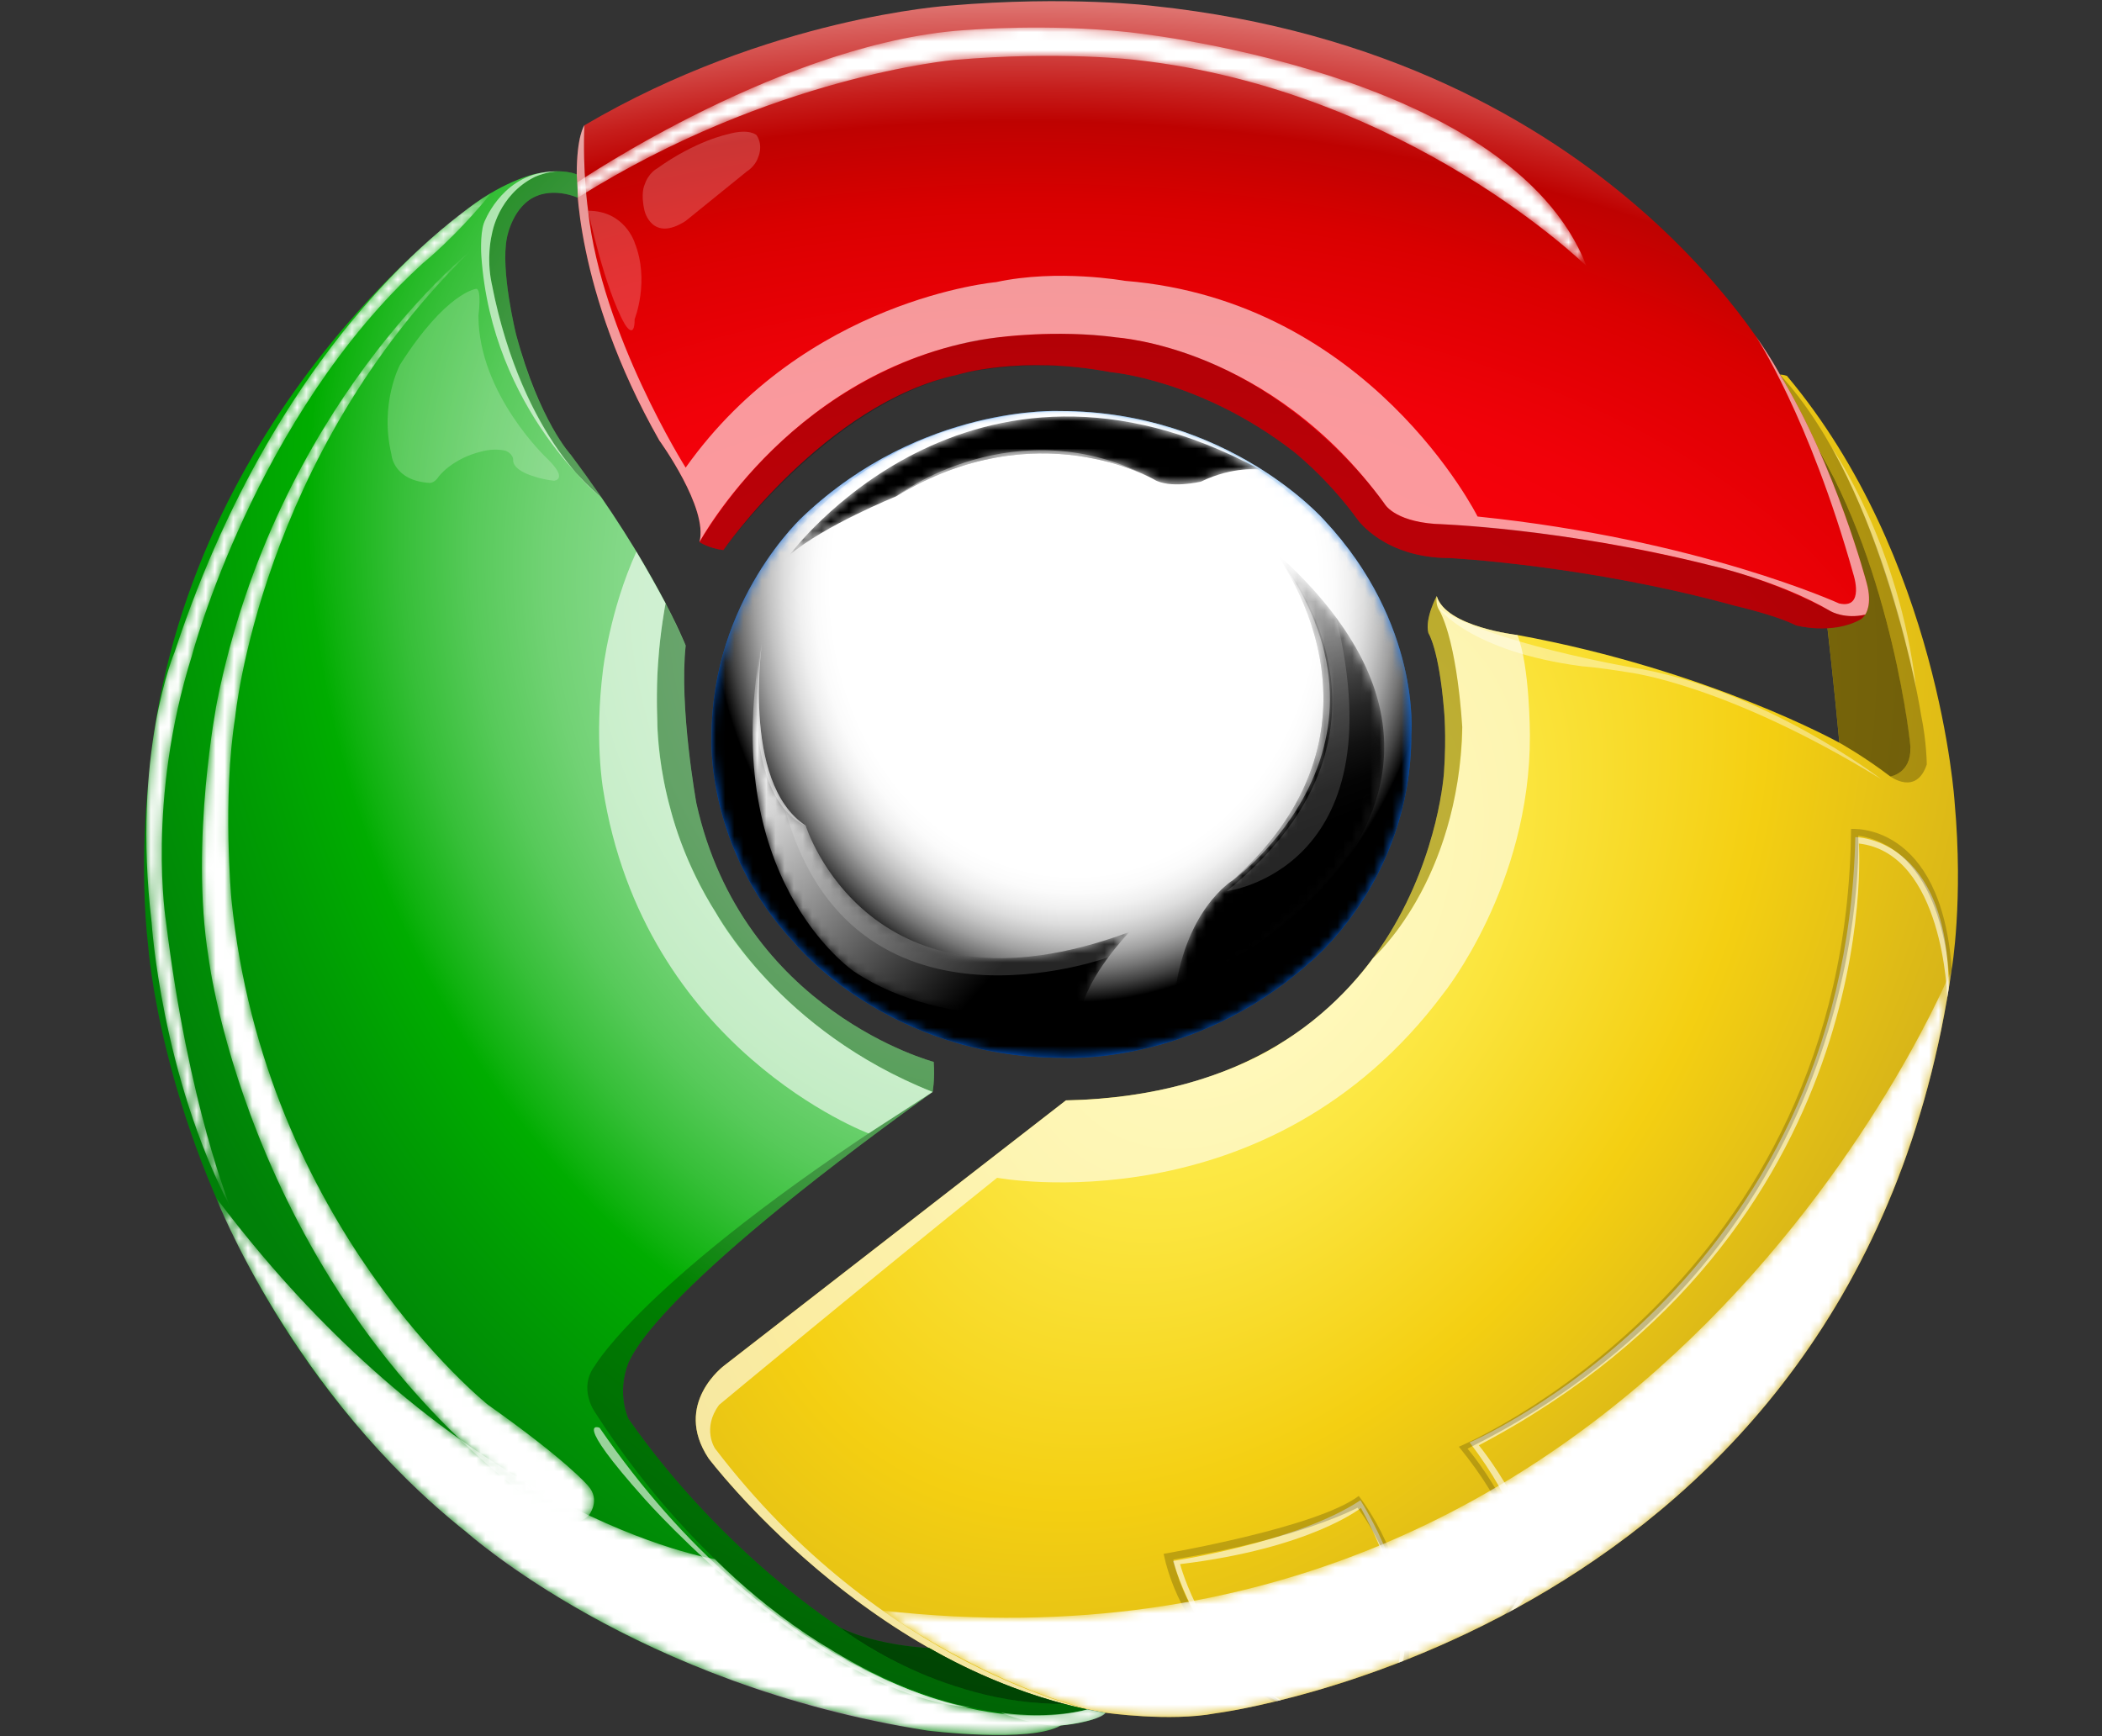 <?xml version="1.0" encoding="utf-8"?>
<!-- Generator: Adobe Illustrator 16.0.0, SVG Export Plug-In . SVG Version: 6.00 Build 0)  -->
<!DOCTYPE svg PUBLIC "-//W3C//DTD SVG 1.1//EN" "http://www.w3.org/Graphics/SVG/1.1/DTD/svg11.dtd">
<svg version="1.1" id="Layer_2" xmlns="http://www.w3.org/2000/svg" xmlns:xlink="http://www.w3.org/1999/xlink" x="0px" y="0px"
	 width="230px" height="190px" viewBox="5.994 25.853 230 190" enable-background="new 5.994 25.853 230 190" xml:space="preserve">
<rect x="5.994" y="25.853" width="230" height="190" fill="#333333" stroke="none"/>
<g id="_x31_">
	
		<radialGradient id="SVGID_1_" cx="706.376" cy="-51.675" r="78.164" gradientTransform="matrix(0.829 0.56 -0.828 1.225 -485.783 -206.68)" gradientUnits="userSpaceOnUse">
		<stop  offset="0.136" style="stop-color:#FFF055"/>
		<stop  offset="0.324" style="stop-color:#FBE53E"/>
		<stop  offset="0.618" style="stop-color:#F4CF12"/>
		<stop  offset="1" style="stop-color:#D0AE1A"/>
	</radialGradient>
	<path fill="url(#SVGID_1_)" d="M126.975,213.288c0,0,6.982,1.002,11.999,0.068c0,0,70.149-8.827,80.581-81.454
		c0,0,1.289-7.497,0.314-18.242c0,0-1.676-26.791-18.351-46.675c0,0-0.418-0.142-0.77-0.142c0,0,5.462,9.002,9.509,23.391
		c0,0,0.865,2.661-1.813,3.61c0,0-1.153,0.487-2.513,0.522c0,0,0.832,7.276,1.325,12.767c0,0-14.302-7.953-35.231-11.789
		c0,0-7.814-0.873-8.827-4.255c0,0-1.325,2.44-0.908,4.045c0,0,1.153,1.709,1.709,8.407c0,0,0.28,2.754,0,6.801
		c0,0-2.056,35.062-41.372,35.93c0,0-18.311,14.201-37.356,28.993c0,0-5.721,4.187-1.744,10.186
		C83.529,185.449,101.319,209.029,126.975,213.288z"/>
	<g id="Panels">
		<path id="WPanel_1" opacity="0.6" fill="#FFFFFF" enable-background="new    " d="M145.73,212.008c0,0-7.601-3.346-11.393-15.328
			c0,0,13.605-2.039,20.511-6.644c0,0,6.436,9.941,4.645,17.599c0,0-0.242,0.093-0.47,0.185c0,0,1.736-6.351-4.121-16.946
			c0,0-5.469,4.422-19.781,6.149c0,0,2.565,9.944,11.042,14.883C146.163,211.905,145.92,211.965,145.73,212.008z"/>
		<path id="BPanel_1" opacity="0.2" enable-background="new    " d="M145.354,212.101c0,0-9.734-5.479-12.039-16.202
			c0,0,16.666-2.827,21.351-6.334c0,0,6.121,7.508,5.481,17.813c0,0-0.339,0.135-0.563,0.222c0,0,0.889-8.718-5.048-16.751
			c0,0-6.15,3.375-20.147,5.676c0,0,1.413,8.818,11.551,15.435C145.94,211.958,145.573,212.048,145.354,212.101z"/>
		<path id="WPanel_2" opacity="0.6" fill="#FFFFFF" enable-background="new    " d="M170.866,202.399c0,0,6.455-4.829-4.061-18.693
			c0,0,41.049-17.477,42.197-66.243c0,0,10.214,0,10.214,16.633c0,0-0.059,0.366-0.154,0.917c0,0-0.396-15.771-9.673-16.85
			c0,0,3.066,42.311-41.582,65.858c0,0,9.958,12.087,4.137,17.796C171.944,201.816,171.421,202.103,170.866,202.399z"/>
		<path id="BPanel_2" opacity="0.2" enable-background="new    " d="M170.577,202.554c0,0,5.671-5.296-4.952-18.378
			c0,0,42.489-17.791,42.909-67.604c0,0,9.836-0.891,11.021,15.329c0,0-0.09,0.62-0.238,1.582c0,0-0.265-14.662-9.997-16.179
			c0,0,2.093,44.841-42.75,67.081c0,0,9.289,10.779,4.732,17.782C171.302,202.168,170.973,202.344,170.577,202.554z"/>
	</g>
	<g id="Glare_1_">
		<path opacity="0.4" fill="#FFFFFF" enable-background="new    " d="M215.645,101.136c0,0-3.077-15.443-9.22-26.29
			C206.425,74.846,213.823,85.377,215.645,101.136z"/>
		<path opacity="0.4" fill="#FFFFFF" enable-background="new    " d="M163.313,92.324c0,0,3.487,4.845,15.837,6.449
			c0,0,1.675,0.104,5.059,0.663c0,0,10.639,1.257,27.627,11.686c0,0-13.084-10.011-27.384-12.244
			C184.451,98.878,168.547,96.123,163.313,92.324z"/>
		<path opacity="0.6" fill="#FFFFFF" enable-background="new    " d="M172.026,95.345c0,0-7.813-0.873-8.826-4.256
			c0,0-0.148,0.819,0.215,1.432c0,0,1.899,2.809,2.579,12.906c0,0,0.348,15.141-9.773,25.293c0,0-3.708,5.389-9.959,9.221
			c0,0-8.556,6.108-23.632,6.332c0,0-18.31,14.201-37.355,28.993c0,0-5.721,4.187-1.745,10.186c0,0,17.148,22.731,42.054,27.587
			c0,0-23.039-4.666-41.355-28.674c0,0-1.464-2.182,0.453-4.772c0,0,16.499-13.708,30.417-24.85c0,0,29.652,5.566,48.84-20.179
			c0,0,9.523-11.788,9.455-28.253C173.394,106.308,173.394,98.737,172.026,95.345z"/>
		<defs>
			<filter id="Adobe_OpacityMaskFilter" filterUnits="userSpaceOnUse" x="102.573" y="131.902" width="116.98" height="81.853">
				<feColorMatrix  type="matrix" values="1 0 0 0 0  0 1 0 0 0  0 0 1 0 0  0 0 0 1 0"/>
			</filter>
		</defs>
		<mask maskUnits="userSpaceOnUse" x="102.573" y="131.902" width="116.98" height="81.853" id="SVGID_2_">
			<g filter="url(#Adobe_OpacityMaskFilter)">
				
					<linearGradient id="SVGID_3_" gradientUnits="userSpaceOnUse" x1="379.514" y1="402.269" x2="496.494" y2="402.269" gradientTransform="matrix(1 0 0 1 -276.94 -229.441)">
					<stop  offset="0" style="stop-color:#333333"/>
					<stop  offset="0.317" style="stop-color:#2C2C2C"/>
					<stop  offset="0.778" style="stop-color:#191919"/>
					<stop  offset="1" style="stop-color:#0D0D0D"/>
				</linearGradient>
				<path fill="url(#SVGID_3_)" d="M102.573,202.104c0,0,10.808,7.868,23.007,10.931c0,0,0.697,0.166,1.395,0.253
					c0,0,6.982,1.002,11.996,0.068c0,0,70.151-8.827,80.583-81.454C219.555,131.901,187.2,211.611,102.573,202.104z"/>
			</g>
		</mask>
		<path mask="url(#SVGID_2_)" fill="#FFFFFF" d="M102.573,202.104c0,0,10.808,7.868,23.007,10.931c0,0,0.697,0.166,1.395,0.253
			c0,0,6.982,1.002,11.996,0.068c0,0,70.151-8.827,80.583-81.454C219.555,131.901,187.2,211.611,102.573,202.104z"/>
	</g>
	<g id="Shadows">
		<path opacity="0.25" enable-background="new    " d="M163.2,91.089c0,0-1.324,2.439-0.906,4.045c0,0,1.151,1.709,1.708,8.406
			c0,0,0.278,2.755,0,6.802c0,0-0.627,10.666-7.781,20.378c0,0,9.424-8.341,9.771-25.293c0,0-0.487-9.211-2.58-12.908
			C163.414,92.521,163.063,92.031,163.2,91.089z"/>
		<path opacity="0.5" enable-background="new    " d="M204.385,74.011c0,0,3.835,8.512,5.876,16.225c0,0,0.871,2.667-1.814,3.61
			c0,0-1.153,0.486-2.513,0.522c0,0,0.832,7.276,1.325,12.769c0,0,2.584,1.413,5.565,3.682c0,0,2.289-0.282,2.215-3.194
			C215.039,107.624,213.19,88.509,204.385,74.011z"/>
		<path opacity="0.25" enable-background="new    " d="M216.211,104.162c0,0-3.822-24.688-15.459-37.319
			c0,0,1.626,2.621,3.633,7.167c0,0,7.996,11.952,10.657,33.613c0,0,0.242,2.677-2.216,3.193c0,0,2.842,2.151,3.994-1.302
			C216.817,109.515,216.817,107.101,216.211,104.162z"/>
	</g>
</g>
<g id="_x32_">
	
		<radialGradient id="SVGID_4_" cx="-552.226" cy="-66.956" r="83.185" gradientTransform="matrix(0.06 -0.998 1.789 0.107 280.029 -435.534)" gradientUnits="userSpaceOnUse">
		<stop  offset="0.407" style="stop-color:#F7010B"/>
		<stop  offset="0.521" style="stop-color:#F10109"/>
		<stop  offset="0.678" style="stop-color:#DF0002"/>
		<stop  offset="0.721" style="stop-color:#D90000"/>
		<stop  offset="0.83" style="stop-color:#BE0201"/>
		<stop  offset="0.872" style="stop-color:#C61D1B"/>
		<stop  offset="0.961" style="stop-color:#D9615E"/>
		<stop  offset="1" style="stop-color:#E2817D"/>
	</radialGradient>
	<path fill="url(#SVGID_4_)" d="M200.752,66.844c0,0-18.058-35.003-68.567-40.34c0,0-9.211-1.151-22.326-0.035
		c0,0-19.757,1.239-39.92,13.098c0,0-0.838,1.116-0.838,5.373c0,0-0.386,12.506,9.033,29.106c0,0,5.407,7.434,4.394,11.131
		c0,0,1.081,0.697,2.616,0.872c0,0,11.128-16.046,25.604-19.185c0,0,6.871-2.163,16.813-0.28c0,0,9.731,0.804,19.848,8.581
		c0,0,3.734,2.861,7.152,7.57c0,0,2.931,4.188,10.048,4.188c0,0,15.105,0.769,31.258,5.233c0,0,4.432,1.011,6.627,2.127
		c0,0,3.872,1.082,7.05-0.628c0,0,1.569-0.767,0.697-4.011C210.241,89.647,206.881,76.897,200.752,66.844z"/>
	<g id="Glare_3_">
		<path opacity="0.6" fill="#FFFFFF" enable-background="new    " d="M69.938,39.566c0,0-0.838,1.116-0.838,5.373
			c0,0-0.386,12.506,9.033,29.108c0,0,5.407,7.433,4.394,11.129c0,0,10.523-19.553,32.606-22.396c0,0,6.314-0.89,13.028,0
			c0,0,16.796,0.994,29.294,18.156c0,0,0.974,1.91,5.556,2.249c0,0,14.127,0.472,30.189,4.554c0,0,7.548,1.699,13.135,5.022
			c0,0,1.519,0.863,3.742,0.355c0,0,0.835-1.047,0.163-3.472c0,0-3.36-12.75-9.489-22.803c0,0-0.838-1.622-2.653-4.222
			c0,0,5.847,8.811,10.688,26.062c0,0,1.295,3.864-1.56,3.21c0,0-15.415-7.033-39.558-9.512c0,0-11.789-23.629-38.582-25.792
			c0,0-7.324-1.326-14.092,0.139c0,0-20.859,1.814-33.977,20.303c0,0-9.188-14.562-10.674-28.116
			C70.345,48.916,69.717,44.611,69.938,39.566z"/>
		<path opacity="0.2" fill="#FFFFFF" enable-background="new    " d="M75.438,60.776c0,0,1.673-4.186,0-8.372
			c0,0-1.073-3.488-5.094-3.488c0,0,1.806,8.547,4.02,12.418C74.364,61.335,75.438,63.148,75.438,60.776z"/>
		<path opacity="0.2" fill="#FFFFFF" enable-background="new    " d="M87.717,44.611c0,0,0.889-0.527,1.216-1.505
			c0,0,0.632-1.255-0.152-2.459c0,0-0.785-0.784-3.155-0.104c0,0-3.501,0.699-7.763,3.768c0,0-0.908,0.453-1.345,1.778
			c0,0-0.452,0.891-0.001,2.827c0,0,0.805,3.506,4.504,1.116"/>
		<defs>
			<filter id="Adobe_OpacityMaskFilter_1_" filterUnits="userSpaceOnUse" x="69.112" y="28.869" width="110.484" height="26.116">
				<feColorMatrix  type="matrix" values="1 0 0 0 0  0 1 0 0 0  0 0 1 0 0  0 0 0 1 0"/>
			</filter>
		</defs>
		<mask maskUnits="userSpaceOnUse" x="69.112" y="28.869" width="110.484" height="26.116" id="SVGID_5_">
			<g filter="url(#Adobe_OpacityMaskFilter_1_)">
				
					<linearGradient id="SVGID_6_" gradientUnits="userSpaceOnUse" x1="346.053" y1="271.368" x2="456.537" y2="271.368" gradientTransform="matrix(1 0 0 1 -276.94 -229.441)">
					<stop  offset="0" style="stop-color:#333333"/>
					<stop  offset="0.149" style="stop-color:#252525"/>
					<stop  offset="0.439" style="stop-color:#111111"/>
					<stop  offset="0.725" style="stop-color:#040404"/>
					<stop  offset="1" style="stop-color:#000000"/>
				</linearGradient>
				<path fill="url(#SVGID_6_)" d="M69.216,47.484c0,0-0.104-0.818-0.104-1.637c0,0,23.176-15.768,43.229-16.744
					c0,0,8.162-0.664,16.884,0.243c0,0,42.035,4.081,50.371,25.639c0,0-19.566-19.256-49.288-22.57c0,0-8.305-1.01-19.926,0.001
					C110.383,32.417,90.406,34.161,69.216,47.484z"/>
			</g>
		</mask>
		<path mask="url(#SVGID_5_)" fill="#FFFFFF" d="M69.216,47.484c0,0-0.104-0.818-0.104-1.637c0,0,23.176-15.768,43.229-16.744
			c0,0,8.162-0.664,16.884,0.243c0,0,42.035,4.081,50.371,25.639c0,0-19.566-19.256-49.288-22.57c0,0-8.305-1.01-19.926,0.001
			C110.383,32.417,90.406,34.161,69.216,47.484z"/>
	</g>
	<path id="Shadow_1_" opacity="0.25" enable-background="new    " d="M82.529,85.179c0,0,1.08,0.697,2.616,0.873
		c0,0,11.379-15.918,25.603-19.185c0,0,7.403-2.095,16.812-0.281c0,0,9.733,0.804,19.848,8.581c0,0,3.734,2.861,7.152,7.57
		c0,0,2.932,4.188,10.048,4.188c0,0,15.106,0.769,31.258,5.233c0,0,4.432,1.011,6.63,2.128c0,0,4.009,1.082,7.047-0.628
		c0,0,0.31-0.18,0.536-0.538c0,0-1.867,0.555-3.742-0.356c0,0-6.072-3.4-13.134-5.021c0,0-15.279-3.977-30.193-4.553
		c0,0-4.237-0.158-5.553-2.251c0,0-11.034-16.116-29.295-18.156c0,0-4.865-0.89-13.027,0
		C115.134,62.782,95.513,64.038,82.529,85.179z"/>
</g>
<g id="_x33_">
	
		<radialGradient id="SVGID_7_" cx="-67.643" cy="-814.833" r="90.287" fx="-68.447" fy="-814.745" gradientTransform="matrix(-0.923 0.386 -0.531 -1.27 -390.256 -908.901)" gradientUnits="userSpaceOnUse">
		<stop  offset="0.147" style="stop-color:#91DD96"/>
		<stop  offset="0.241" style="stop-color:#8DDC92"/>
		<stop  offset="0.328" style="stop-color:#83D887"/>
		<stop  offset="0.412" style="stop-color:#71D274"/>
		<stop  offset="0.495" style="stop-color:#57CA5A"/>
		<stop  offset="0.576" style="stop-color:#36BF38"/>
		<stop  offset="0.655" style="stop-color:#0FB20F"/>
		<stop  offset="0.681" style="stop-color:#00AD00"/>
		<stop  offset="0.788" style="stop-color:#009D03"/>
		<stop  offset="1" style="stop-color:#008008"/>
	</radialGradient>
	<path fill="url(#SVGID_7_)" d="M69.224,47.488c-2.564-1.046-4.356-0.245-4.356-0.245c-2.756,0.976-3.401,4.604-3.401,4.604
		c-0.747,3.559,0.997,10.604,0.997,10.604c2.511,9.42,6,13.188,6,13.188c9.087,12.104,12.558,20.859,12.558,20.859
		c-0.733,6.75,1.168,17.25,1.168,17.25c5.041,22.799,25.971,28.311,25.971,28.311c0.141,2.023-0.123,3.295-0.123,3.295
		c-30.926,22.236-32.861,28.936-33.279,29.613c-1.344,3.437,0,6.156,0,6.156c10.461,14.931,23.202,22.871,23.202,22.871
		c4.094,2.003,9.704,2.211,9.704,2.211c10.28,5.932,19.312,7.083,19.312,7.083c-1.326,1.15-4.919,1.395-4.919,1.395
		c-3.313,1.954-14.583,0.558-14.583,0.558c-80.16-13.678-85.252-85.71-85.252-85.71c-1.047-9.001,0-18.032,0-18.032
		c3.14-39.56,34.221-62.213,34.221-62.213c4.268-3.56,8.097-4.396,8.097-4.396c3.138-0.681,4.564,0.053,4.564,0.053L69.224,47.488z"
		/>
	<g id="Shadows_1_">
		<path opacity="0.25" enable-background="new    " d="M71.831,80.33c0,0-1.896-2.811-3.37-4.692c0,0-3.63-4.03-6-13.188
			c0,0-1.743-7.048-0.996-10.604c0,0,0.648-3.628,3.4-4.604c0,0,1.793-0.801,4.357,0.245l-0.122-2.546c0,0-1.845-0.89-4.564,0.261
			c0,0-3.709,1.549-4.709,6.226c0,0-0.681,2.616,0,5.598C59.827,57.027,62.391,72.567,71.831,80.33z"/>
		<path opacity="0.25" enable-background="new    " d="M108.034,145.351c0,0,0.262-1.271,0.123-3.293
			c0,0-20.931-5.513-25.972-28.312c0,0-1.9-10.5-1.167-17.251c0,0-0.802-1.863-2.2-4.617c0,0-2.475,11.944,0.525,22.407
			C79.345,114.288,83.739,135.565,108.034,145.351z"/>
		<path opacity="0.25" enable-background="new    " d="M108.034,145.351c-30.924,22.237-32.859,28.937-33.277,29.616
			c-1.344,3.436,0,6.153,0,6.153c10.461,14.932,23.202,22.873,23.202,22.873c5.979,4.583,13.317,6.632,13.317,6.632
			c6.613,1.926,11.258,1.719,11.258,1.719c1.307,0.361,2.425,0.576,2.425,0.576s-11.367,3.671-28.373-6.744
			c0,0-13.84-7.61-25.483-25.768c0,0-1.909-2.615,0-5.126C71.103,175.28,77.093,164.869,108.034,145.351z"/>
		<path opacity="0.5" enable-background="new    " d="M122.534,212.344c0,0-7.034-1.638-14.871-6.139c0,0-5.61-0.212-9.704-2.213
			C97.959,203.992,108.41,212.344,122.534,212.344z"/>
	</g>
	<g id="Glare_2_">
		<path opacity="0.6" fill="#FFFFFF" enable-background="new    " d="M112.275,212.729c0,0-21.629-2.931-40.675-30.628
			c0,0-3.209-1.327,4.954,7.813C76.554,189.913,95.531,211.399,112.275,212.729z"/>
		<path opacity="0.5" fill="#FFFFFF" enable-background="new    " d="M115.543,213.29c0,0,4.001,1.6,6.512,1.392
			c0,0,4.36-0.483,4.92-1.396c0,0-0.909-0.122-2.018-0.365C124.959,212.92,121.259,214.054,115.543,213.29z"/>
		<path opacity="0.6" fill="#FFFFFF" enable-background="new    " d="M65.572,44.703c0,0,0.736-0.123,1.632-0.091
			c-1.328-0.025-2.666,0.589-2.666,0.589c-4.05,1.987-4.711,6.226-4.711,6.226c-0.334,1.399-0.302,2.826-0.302,2.826
			c0,1.582,0.302,2.772,0.302,2.772c3.374,17.216,12.004,23.304,12.004,23.304s-12.021-9.56-13.169-26.467
			c0,0-0.162-2.304,0.275-3.586C58.938,50.276,60.697,45.403,65.572,44.703z"/>
		<path opacity="0.6" fill="#FFFFFF" enable-background="new    " d="M84.349,125.78c0,0,6.898,12.924,23.687,19.57
			c0,0-4.06,2.656-7.002,4.54c0,0-24.619-9.195-29.066-37.765c0,0-0.942-5.442,0-12.925c0,0,0.731-6.541,3.666-12.979
			c0,0,1.715,2.937,3.187,5.659c0,0-0.601,3.228-0.788,6.145c0,0-0.257,2.354-0.113,6.722
			C77.919,104.747,77.696,115.395,84.349,125.78z"/>
		<path opacity="0.2" fill="#FFFFFF" enable-background="new    " d="M58.102,57.463c0,0-3.28,0.349-8.338,8.301
			c0,0-2.269,4.222-0.943,9.802c0,0,0.141,2.895,4.222,3.14c0,0,0.523,0,0.977-0.732c0,0,1.465-1.953,4.709-2.722
			c0,0,1.256-0.383,2.582-0.07c0,0,0.852,0.314,0.837,1.047c0,0-0.174,1.045,2.337,1.779c0,0,0.839,0.313,2.128,0.453
			c0,0,1.639-0.104-0.733-2.407c0,0-7.534-7.046-7.534-15.661C58.345,60.393,58.728,57.463,58.102,57.463z"/>
		<defs>
			<filter id="Adobe_OpacityMaskFilter_2_" filterUnits="userSpaceOnUse" x="28.091" y="53.363" width="42.907" height="139.044">
				<feColorMatrix  type="matrix" values="1 0 0 0 0  0 1 0 0 0  0 0 1 0 0  0 0 0 1 0"/>
			</filter>
		</defs>
		<mask maskUnits="userSpaceOnUse" x="28.091" y="53.363" width="42.907" height="139.044" id="SVGID_8_">
			<g filter="url(#Adobe_OpacityMaskFilter_2_)">
				
					<linearGradient id="SVGID_9_" gradientUnits="userSpaceOnUse" x1="305.031" y1="352.326" x2="347.938" y2="352.326" gradientTransform="matrix(1 0 0 1 -276.94 -229.441)">
					<stop  offset="0" style="stop-color:#333333"/>
					<stop  offset="1" style="stop-color:#0D0D0D"/>
				</linearGradient>
				<path fill="url(#SVGID_9_)" d="M57.421,53.363c0,0-21.193,16.9-27.681,49.291c0,0-2.982,15.277-0.927,27.992
					c0,0,4.59,37.778,37.555,61.01c0,0,2.442,1.644,4.022,0.067c0,0,1.419-1.687-0.081-3.309c0,0-2.216-2.67-10.919-8.824
					c0,0-24.523-19.589-28.082-55.399c0,0-0.994-10.915,0.42-19.862C31.729,104.326,34.449,75.811,57.421,53.363z"/>
			</g>
		</mask>
		<path mask="url(#SVGID_8_)" fill="#FFFFFF" d="M57.421,53.363c0,0-21.193,16.9-27.681,49.291c0,0-2.982,15.277-0.927,27.992
			c0,0,4.59,37.778,37.555,61.01c0,0,2.442,1.644,4.022,0.067c0,0,1.419-1.687-0.081-3.309c0,0-2.216-2.67-10.919-8.824
			c0,0-24.523-19.589-28.082-55.399c0,0-0.994-10.915,0.42-19.862C31.729,104.326,34.449,75.811,57.421,53.363z"/>
		<defs>
			<filter id="Adobe_OpacityMaskFilter_3_" filterUnits="userSpaceOnUse" x="22.005" y="46.93" width="37.776" height="111.084">
				<feColorMatrix  type="matrix" values="1 0 0 0 0  0 1 0 0 0  0 0 1 0 0  0 0 0 1 0"/>
			</filter>
		</defs>
		<mask maskUnits="userSpaceOnUse" x="22.005" y="46.93" width="37.776" height="111.084" id="SVGID_10_">
			<g filter="url(#Adobe_OpacityMaskFilter_3_)">
				
					<linearGradient id="SVGID_11_" gradientUnits="userSpaceOnUse" x1="298.945" y1="331.913" x2="336.722" y2="331.913" gradientTransform="matrix(1 0 0 1 -276.94 -229.441)">
					<stop  offset="0" style="stop-color:#1A1A1A"/>
					<stop  offset="1" style="stop-color:#333333"/>
				</linearGradient>
				<path fill="url(#SVGID_11_)" d="M24.158,126.724c0,0-2.154-13.186,2.825-29.093c0,0,6.907-26.269,25.326-43.012
					c0,0,3.547-2.835,7.472-7.689c0,0-22.263,12.676-34.68,50.28c0,0-4.709,10.989-2.513,29.616c0,0,1.046,16.641,8.633,31.188
					C31.224,158.014,26.629,146.866,24.158,126.724z"/>
			</g>
		</mask>
		<path mask="url(#SVGID_10_)" fill="#FFFFFF" d="M24.158,126.724c0,0-2.154-13.186,2.825-29.093c0,0,6.907-26.269,25.326-43.012
			c0,0,3.547-2.835,7.472-7.689c0,0-22.263,12.676-34.68,50.28c0,0-4.709,10.989-2.513,29.616c0,0,1.046,16.641,8.633,31.188
			C31.224,158.014,26.629,146.866,24.158,126.724z"/>
		<defs>
			<filter id="Adobe_OpacityMaskFilter_4_" filterUnits="userSpaceOnUse" x="29.626" y="156.904" width="97.349" height="58.818">
				<feColorMatrix  type="matrix" values="1 0 0 0 0  0 1 0 0 0  0 0 1 0 0  0 0 0 1 0"/>
			</filter>
		</defs>
		<mask maskUnits="userSpaceOnUse" x="29.626" y="156.904" width="97.349" height="58.818" id="SVGID_12_">
			<g filter="url(#Adobe_OpacityMaskFilter_4_)">
				
					<linearGradient id="SVGID_13_" gradientUnits="userSpaceOnUse" x1="306.566" y1="415.754" x2="403.915" y2="415.754" gradientTransform="matrix(1 0 0 1 -276.94 -229.441)">
					<stop  offset="0" style="stop-color:#0D0D0D"/>
					<stop  offset="0.051" style="stop-color:#111111"/>
					<stop  offset="0.357" style="stop-color:#242424"/>
					<stop  offset="0.67" style="stop-color:#2F2F2F"/>
					<stop  offset="1" style="stop-color:#333333"/>
				</linearGradient>
				<path fill="url(#SVGID_13_)" d="M29.626,156.904c0,0,8.354,21.569,27.464,36.665c0,0,18.617,16.744,50.383,21.671
					c0,0,11.271,1.394,14.583-0.558c0,0,3.594-0.246,4.919-1.395c0,0-0.864-0.139-2.016-0.365c0,0-11.428,3.921-28.374-6.744
					c0,0-6.148-3.496-12.364-9.695C84.221,196.481,56.087,192.104,29.626,156.904z"/>
			</g>
		</mask>
		<path mask="url(#SVGID_12_)" fill="#FFFFFF" d="M29.626,156.904c0,0,8.354,21.569,27.464,36.665c0,0,18.617,16.744,50.383,21.671
			c0,0,11.271,1.394,14.583-0.558c0,0,3.594-0.246,4.919-1.395c0,0-0.864-0.139-2.016-0.365c0,0-11.428,3.921-28.374-6.744
			c0,0-6.148-3.496-12.364-9.695C84.221,196.481,56.087,192.104,29.626,156.904z"/>
	</g>
</g>
<g id="Ball">
	
		<radialGradient id="Spare_1_" cx="400.344" cy="313.899" r="58.294" fx="412.937" fy="313.629" gradientTransform="matrix(1 0 0 1 -276.94 -229.441)" gradientUnits="userSpaceOnUse">
		<stop  offset="0" style="stop-color:#B0DDF3"/>
		<stop  offset="0.081" style="stop-color:#95CAEF"/>
		<stop  offset="0.237" style="stop-color:#68A9E9"/>
		<stop  offset="0.394" style="stop-color:#438EE4"/>
		<stop  offset="0.55" style="stop-color:#2579E0"/>
		<stop  offset="0.704" style="stop-color:#116ADD"/>
		<stop  offset="0.855" style="stop-color:#0461DC"/>
		<stop  offset="1" style="stop-color:#005EDB"/>
	</radialGradient>
	<path id="Spare" fill="url(#Spare_1_)" d="M92.923,129.037c0,0,10.149,12.596,29.37,12.575c0,0,14.269,0.925,26.865-10.298
		c0,0,11.264-8.869,11.264-25.107c0,0,1.098-12.069-9.523-23.424c0,0-10.466-11.957-28.916-11.948c0,0-15.09-0.766-28.065,11.478
		c0,0-10.074,9.104-10.063,24.191C83.854,106.506,83.137,118.628,92.923,129.037z"/>
	<g id="Glare">
		<defs>
			<filter id="Adobe_OpacityMaskFilter_5_" filterUnits="userSpaceOnUse" x="94.623" y="80.765" width="13.813" height="32.19">
				<feColorMatrix  type="matrix" values="1 0 0 0 0  0 1 0 0 0  0 0 1 0 0  0 0 0 1 0"/>
			</filter>
		</defs>
		<mask maskUnits="userSpaceOnUse" x="94.623" y="80.765" width="13.813" height="32.19" id="SVGID_14_">
			<g filter="url(#Adobe_OpacityMaskFilter_5_)">
				
					<linearGradient id="SVGID_15_" gradientUnits="userSpaceOnUse" x1="375.994" y1="328.963" x2="381.837" y2="316.446" gradientTransform="matrix(1 0 0 1 -276.94 -229.441)">
					<stop  offset="0" style="stop-color:#0F0F0F"/>
					<stop  offset="0.228" style="stop-color:#2A2A2A"/>
					<stop  offset="0.542" style="stop-color:#484848"/>
					<stop  offset="0.81" style="stop-color:#5A5A5A"/>
					<stop  offset="1" style="stop-color:#616161"/>
				</linearGradient>
				<path fill="url(#SVGID_15_)" d="M108.437,80.765c0,0-12.35,1.92-13.813,22.744c0,0-0.034,7.951,2.86,9.419
					c0,0,1.604,0.487,1.43-2.652c0,0-0.453-4.395,0.383-11.896C99.297,98.379,100.171,87.218,108.437,80.765z"/>
			</g>
		</mask>
		<path mask="url(#SVGID_14_)" fill="#FFFFFF" d="M108.437,80.765c0,0-12.35,1.92-13.813,22.744c0,0-0.034,7.951,2.86,9.419
			c0,0,1.604,0.487,1.43-2.652c0,0-0.453-4.395,0.383-11.896C99.297,98.379,100.171,87.218,108.437,80.765z"/>
		<defs>
			<filter id="Adobe_OpacityMaskFilter_6_" filterUnits="userSpaceOnUse" x="105.099" y="77.598" width="18.904" height="9.568">
				<feColorMatrix  type="matrix" values="1 0 0 0 0  0 1 0 0 0  0 0 1 0 0  0 0 0 1 0"/>
			</filter>
		</defs>
		<mask maskUnits="userSpaceOnUse" x="105.099" y="77.598" width="18.904" height="9.568" id="SVGID_16_">
			<g filter="url(#Adobe_OpacityMaskFilter_6_)">
				
					<linearGradient id="SVGID_17_" gradientUnits="userSpaceOnUse" x1="382.812" y1="314.167" x2="399.989" y2="306.271" gradientTransform="matrix(1 0 0 1 -276.94 -229.441)">
					<stop  offset="0" style="stop-color:#616161"/>
					<stop  offset="0.178" style="stop-color:#424242"/>
					<stop  offset="0.388" style="stop-color:#252525"/>
					<stop  offset="0.597" style="stop-color:#111111"/>
					<stop  offset="0.802" style="stop-color:#040404"/>
					<stop  offset="1" style="stop-color:#000000"/>
				</linearGradient>
				<path fill="url(#SVGID_17_)" d="M124.003,77.722c0,0-7.665-0.812-12.427,1.726c0,0-3.898,2.171-6.306,5.914
					c0,0-0.863,2.249,1.283,1.727c0,0,3.349-3.063,7.168-5.39C113.72,81.698,117.935,79.106,124.003,77.722z"/>
			</g>
		</mask>
		<path mask="url(#SVGID_16_)" fill="#FFFFFF" d="M124.003,77.722c0,0-7.665-0.812-12.427,1.726c0,0-3.898,2.171-6.306,5.914
			c0,0-0.863,2.249,1.283,1.727c0,0,3.349-3.063,7.168-5.39C113.72,81.698,117.935,79.106,124.003,77.722z"/>
		<defs>
			<filter id="Adobe_OpacityMaskFilter_7_" filterUnits="userSpaceOnUse" x="90.646" y="70.885" width="68.126" height="27.95">
				<feColorMatrix  type="matrix" values="1 0 0 0 0  0 1 0 0 0  0 0 1 0 0  0 0 0 1 0"/>
			</filter>
		</defs>
		<mask maskUnits="userSpaceOnUse" x="90.646" y="70.885" width="68.126" height="27.95" id="SVGID_18_">
			<g filter="url(#Adobe_OpacityMaskFilter_7_)">
				
					<linearGradient id="SVGID_19_" gradientUnits="userSpaceOnUse" x1="367.586" y1="314.301" x2="435.712" y2="314.301" gradientTransform="matrix(1 0 0 1 -276.94 -229.441)">
					<stop  offset="0" style="stop-color:#474747"/>
					<stop  offset="0.04" style="stop-color:#505050"/>
					<stop  offset="0.229" style="stop-color:#757575"/>
					<stop  offset="0.382" style="stop-color:#8C8C8C"/>
					<stop  offset="0.478" style="stop-color:#949494"/>
					<stop  offset="1" style="stop-color:#262626"/>
				</linearGradient>
				<path fill="url(#SVGID_19_)" d="M158.771,98.835c0,0-5.23-25.534-34.063-27.837c0,0-20.668-2.513-34.063,16.169
					c0,0,11.65-14.041,32.163-14.634C122.809,72.533,150.156,71.312,158.771,98.835z"/>
			</g>
		</mask>
		<path mask="url(#SVGID_18_)" fill="#FFFFFF" d="M158.771,98.835c0,0-5.23-25.534-34.063-27.837c0,0-20.668-2.513-34.063,16.169
			c0,0,11.65-14.041,32.163-14.634C122.809,72.533,150.156,71.312,158.771,98.835z"/>
	</g>
	<defs>
		<filter id="Adobe_OpacityMaskFilter_8_" filterUnits="userSpaceOnUse" x="83.842" y="70.825" width="76.612" height="70.806">
			<feColorMatrix  type="matrix" values="1 0 0 0 0  0 1 0 0 0  0 0 1 0 0  0 0 0 1 0"/>
		</filter>
	</defs>
	<mask maskUnits="userSpaceOnUse" x="83.842" y="70.825" width="76.612" height="70.806" id="Shadow_2_">
		<g filter="url(#Adobe_OpacityMaskFilter_8_)">
			
				<radialGradient id="SVGID_20_" cx="669.821" cy="-717.053" r="46.239" fx="674.88" fy="-716.989" gradientTransform="matrix(-0.004 1 -0.876 -0.004 -501.43 -582.986)" gradientUnits="userSpaceOnUse">
				<stop  offset="0.654" style="stop-color:#000000"/>
				<stop  offset="0.699" style="stop-color:#040404"/>
				<stop  offset="0.74" style="stop-color:#0F0F0F"/>
				<stop  offset="0.781" style="stop-color:#222222"/>
				<stop  offset="0.821" style="stop-color:#3D3D3D"/>
				<stop  offset="0.861" style="stop-color:#5F5F5F"/>
				<stop  offset="0.9" style="stop-color:#8A8A8A"/>
				<stop  offset="0.939" style="stop-color:#BCBCBC"/>
				<stop  offset="0.977" style="stop-color:#F4F4F4"/>
				<stop  offset="0.983" style="stop-color:#FFFFFF"/>
			</radialGradient>
			<path fill="url(#SVGID_20_)" d="M92.923,129.037c0,0,10.149,12.596,29.37,12.575c0,0,14.269,0.925,26.865-10.298
				c0,0,11.264-8.869,11.264-25.107c0,0,1.098-12.069-9.523-23.424c0,0-10.466-11.957-28.916-11.948c0,0-15.09-0.766-28.065,11.478
				c0,0-10.074,9.104-10.063,24.191C83.854,106.506,83.137,118.628,92.923,129.037z"/>
		</g>
	</mask>
	
		<radialGradient id="Shadow_3_" cx="673.395" cy="-724.168" r="47.894" fx="679.317" fy="-724.149" gradientTransform="matrix(0.005 1 -0.85 0.004 -495.356 -582.186)" gradientUnits="userSpaceOnUse">
		<stop  offset="0.654" style="stop-color:#FFFFFF"/>
		<stop  offset="0.699" style="stop-color:#FBFBFB"/>
		<stop  offset="0.74" style="stop-color:#F0F0F0"/>
		<stop  offset="0.781" style="stop-color:#DDDDDD"/>
		<stop  offset="0.821" style="stop-color:#C2C2C2"/>
		<stop  offset="0.861" style="stop-color:#A0A0A0"/>
		<stop  offset="0.9" style="stop-color:#757575"/>
		<stop  offset="0.939" style="stop-color:#434343"/>
		<stop  offset="0.977" style="stop-color:#0B0B0B"/>
		<stop  offset="0.983" style="stop-color:#000000"/>
	</radialGradient>
	<path id="Shadow" mask="url(#Shadow_2_)" fill="url(#Shadow_3_)" d="M92.923,129.037c0,0,10.149,12.596,29.37,12.575
		c0,0,14.269,0.925,26.865-10.298c0,0,11.264-8.869,11.264-25.107c0,0,1.098-12.069-9.523-23.424c0,0-10.466-11.957-28.916-11.948
		c0,0-15.09-0.766-28.065,11.478c0,0-10.074,9.104-10.063,24.191C83.854,106.506,83.137,118.628,92.923,129.037z"/>
	<g id="Chrome_Shiny_Thingy">
		<g>
			<defs>
				<filter id="Adobe_OpacityMaskFilter_9_" filterUnits="userSpaceOnUse" x="88.347" y="95.67" width="41.228" height="41.386">
					<feColorMatrix  type="matrix" values="1 0 0 0 0  0 1 0 0 0  0 0 1 0 0  0 0 0 1 0"/>
				</filter>
			</defs>
			<mask maskUnits="userSpaceOnUse" x="88.347" y="95.67" width="41.228" height="41.386" id="SVGID_21_">
				<g filter="url(#Adobe_OpacityMaskFilter_9_)">
					
						<radialGradient id="SVGID_22_" cx="381.718" cy="357.262" r="22.131" gradientTransform="matrix(1 0 0 1 -276.94 -229.441)" gradientUnits="userSpaceOnUse">
						<stop  offset="0" style="stop-color:#2E2E2E"/>
						<stop  offset="0.111" style="stop-color:#393939"/>
						<stop  offset="0.473" style="stop-color:#575757"/>
						<stop  offset="0.782" style="stop-color:#6A6A6A"/>
						<stop  offset="1" style="stop-color:#707070"/>
					</radialGradient>
					<path fill="url(#SVGID_22_)" d="M89.441,95.67c0,0-2.459,15.801,4.71,20.535c0,0,6.906,22.239,35.424,11.643
						c0,0-4.604,4.736-5.337,8.817c0,0-14.547,2.354-24.802-4.5C99.437,132.165,84.21,121.856,89.441,95.67z"/>
				</g>
			</mask>
			
				<linearGradient id="SVGID_23_" gradientUnits="userSpaceOnUse" x1="366.043" y1="336.707" x2="392.787" y2="360.705" gradientTransform="matrix(1 0 0 1 -276.94 -229.441)">
				<stop  offset="0" style="stop-color:#FFFFFF"/>
				<stop  offset="0.413" style="stop-color:#989898"/>
				<stop  offset="1" style="stop-color:#000000"/>
			</linearGradient>
			<path mask="url(#SVGID_21_)" fill="url(#SVGID_23_)" d="M89.441,95.67c0,0-2.459,15.801,4.71,20.535
				c0,0,6.906,22.239,35.424,11.643c0,0-4.604,4.736-5.337,8.817c0,0-14.547,2.354-24.802-4.5
				C99.437,132.165,84.21,121.856,89.441,95.67z"/>
			<path opacity="0.15" fill="#FFFFFF" enable-background="new    " d="M91.913,114.495c0,0,1.088,1.305,2.239,1.71
				c0,0,6.906,22.239,35.423,11.643c0,0-1.098,1.129-2.306,2.759C127.268,130.606,99.228,140.938,91.913,114.495z"/>
			<path opacity="0.4" fill="#FFFFFF" enable-background="new    " d="M89.441,95.67c0,0-2.459,15.801,4.71,20.535
				C94.152,116.205,86.67,113.903,89.441,95.67z"/>
		</g>
		<g>
			<defs>
				<filter id="Adobe_OpacityMaskFilter_10_" filterUnits="userSpaceOnUse" x="134.448" y="86.172" width="23.008" height="49.277">
					<feColorMatrix  type="matrix" values="1 0 0 0 0  0 1 0 0 0  0 0 1 0 0  0 0 0 1 0"/>
				</filter>
			</defs>
			<mask maskUnits="userSpaceOnUse" x="134.448" y="86.172" width="23.008" height="49.277" id="SVGID_24_">
				<g filter="url(#Adobe_OpacityMaskFilter_10_)">
					
						<linearGradient id="SVGID_25_" gradientUnits="userSpaceOnUse" x1="422.954" y1="351.239" x2="419.746" y2="315.204" gradientTransform="matrix(1 0 0 1 -276.94 -229.441)">
						<stop  offset="0" style="stop-color:#666666"/>
						<stop  offset="0.17" style="stop-color:#767676"/>
						<stop  offset="0.44" style="stop-color:#8A8A8A"/>
						<stop  offset="0.714" style="stop-color:#959595"/>
						<stop  offset="1" style="stop-color:#999999"/>
					</linearGradient>
					<path fill="url(#SVGID_25_)" d="M145.428,86.172c0,0,14.706,18.836-4.522,35.999c0,0-5.47,3.245-6.457,13.278
						C134.448,135.449,177.854,115.054,145.428,86.172z"/>
				</g>
			</mask>
			
				<linearGradient id="SVGID_26_" gradientUnits="userSpaceOnUse" x1="424.462" y1="353.19" x2="411.786" y2="320.402" gradientTransform="matrix(1 0 0 1 -276.94 -229.441)">
				<stop  offset="0.166" style="stop-color:#000000"/>
				<stop  offset="0.264" style="stop-color:#040404"/>
				<stop  offset="0.368" style="stop-color:#111111"/>
				<stop  offset="0.475" style="stop-color:#262626"/>
				<stop  offset="0.583" style="stop-color:#434343"/>
				<stop  offset="0.693" style="stop-color:#6A6A6A"/>
				<stop  offset="0.803" style="stop-color:#989898"/>
				<stop  offset="0.912" style="stop-color:#CECECE"/>
				<stop  offset="1" style="stop-color:#FFFFFF"/>
			</linearGradient>
			<path mask="url(#SVGID_24_)" fill="url(#SVGID_26_)" d="M145.428,86.172c0,0,14.706,18.836-4.522,35.999
				c0,0-5.47,3.245-6.457,13.278C134.448,135.449,177.854,115.054,145.428,86.172z"/>
			<path opacity="0.15" fill="#FFFFFF" enable-background="new    " d="M152.203,93.445c0,0-2.482-3.481-6.775-7.273
				c0,0,17.269,18.914-5.203,37.203C140.223,123.375,158.912,121.09,152.203,93.445z"/>
			<path opacity="0.4" fill="#FFFFFF" enable-background="new    " d="M145.428,86.172c0,0,14.706,18.836-4.522,35.999
				C140.905,122.171,161.391,107.415,145.428,86.172z"/>
		</g>
		<g>
			<defs>
				<filter id="Adobe_OpacityMaskFilter_11_" filterUnits="userSpaceOnUse" x="92.391" y="71.431" width="51.485" height="15.16">
					<feColorMatrix  type="matrix" values="1 0 0 0 0  0 1 0 0 0  0 0 1 0 0  0 0 0 1 0"/>
				</filter>
			</defs>
			<mask maskUnits="userSpaceOnUse" x="92.391" y="71.431" width="51.485" height="15.16" id="SVGID_27_">
				<g filter="url(#Adobe_OpacityMaskFilter_11_)">
					
						<radialGradient id="SVGID_28_" cx="395.702" cy="302.799" r="18.556" gradientTransform="matrix(1 0 0 1 -276.94 -229.441)" gradientUnits="userSpaceOnUse">
						<stop  offset="0.159" style="stop-color:#1A1A1A"/>
						<stop  offset="0.245" style="stop-color:#2B2B2B"/>
						<stop  offset="0.479" style="stop-color:#555555"/>
						<stop  offset="0.692" style="stop-color:#737373"/>
						<stop  offset="0.872" style="stop-color:#868686"/>
						<stop  offset="1" style="stop-color:#8C8C8C"/>
					</radialGradient>
					<path fill="url(#SVGID_28_)" d="M143.876,77.242c0,0-2.895-0.419-6.487,1.325c0,0-3.419,0.803-5.125-0.244
						c0,0-12.873-7.498-28.222,1.85c0,0-7.917,3.209-11.651,6.418C92.391,86.59,111.925,60.009,143.876,77.242z"/>
				</g>
			</mask>
			<path mask="url(#SVGID_27_)" d="M143.876,77.242c0,0-2.895-0.419-6.487,1.325c0,0-3.419,0.803-5.125-0.244
				c0,0-12.873-7.498-28.222,1.85c0,0-7.917,3.209-11.651,6.418C92.391,86.59,111.925,60.009,143.876,77.242z"/>
			<path opacity="0.4" fill="#FFFFFF" enable-background="new    " d="M132.264,78.321c0,0-12.873-7.499-28.222,1.851
				C104.041,80.172,117.122,70.16,132.264,78.321z"/>
		</g>
	</g>
</g>
</svg>

